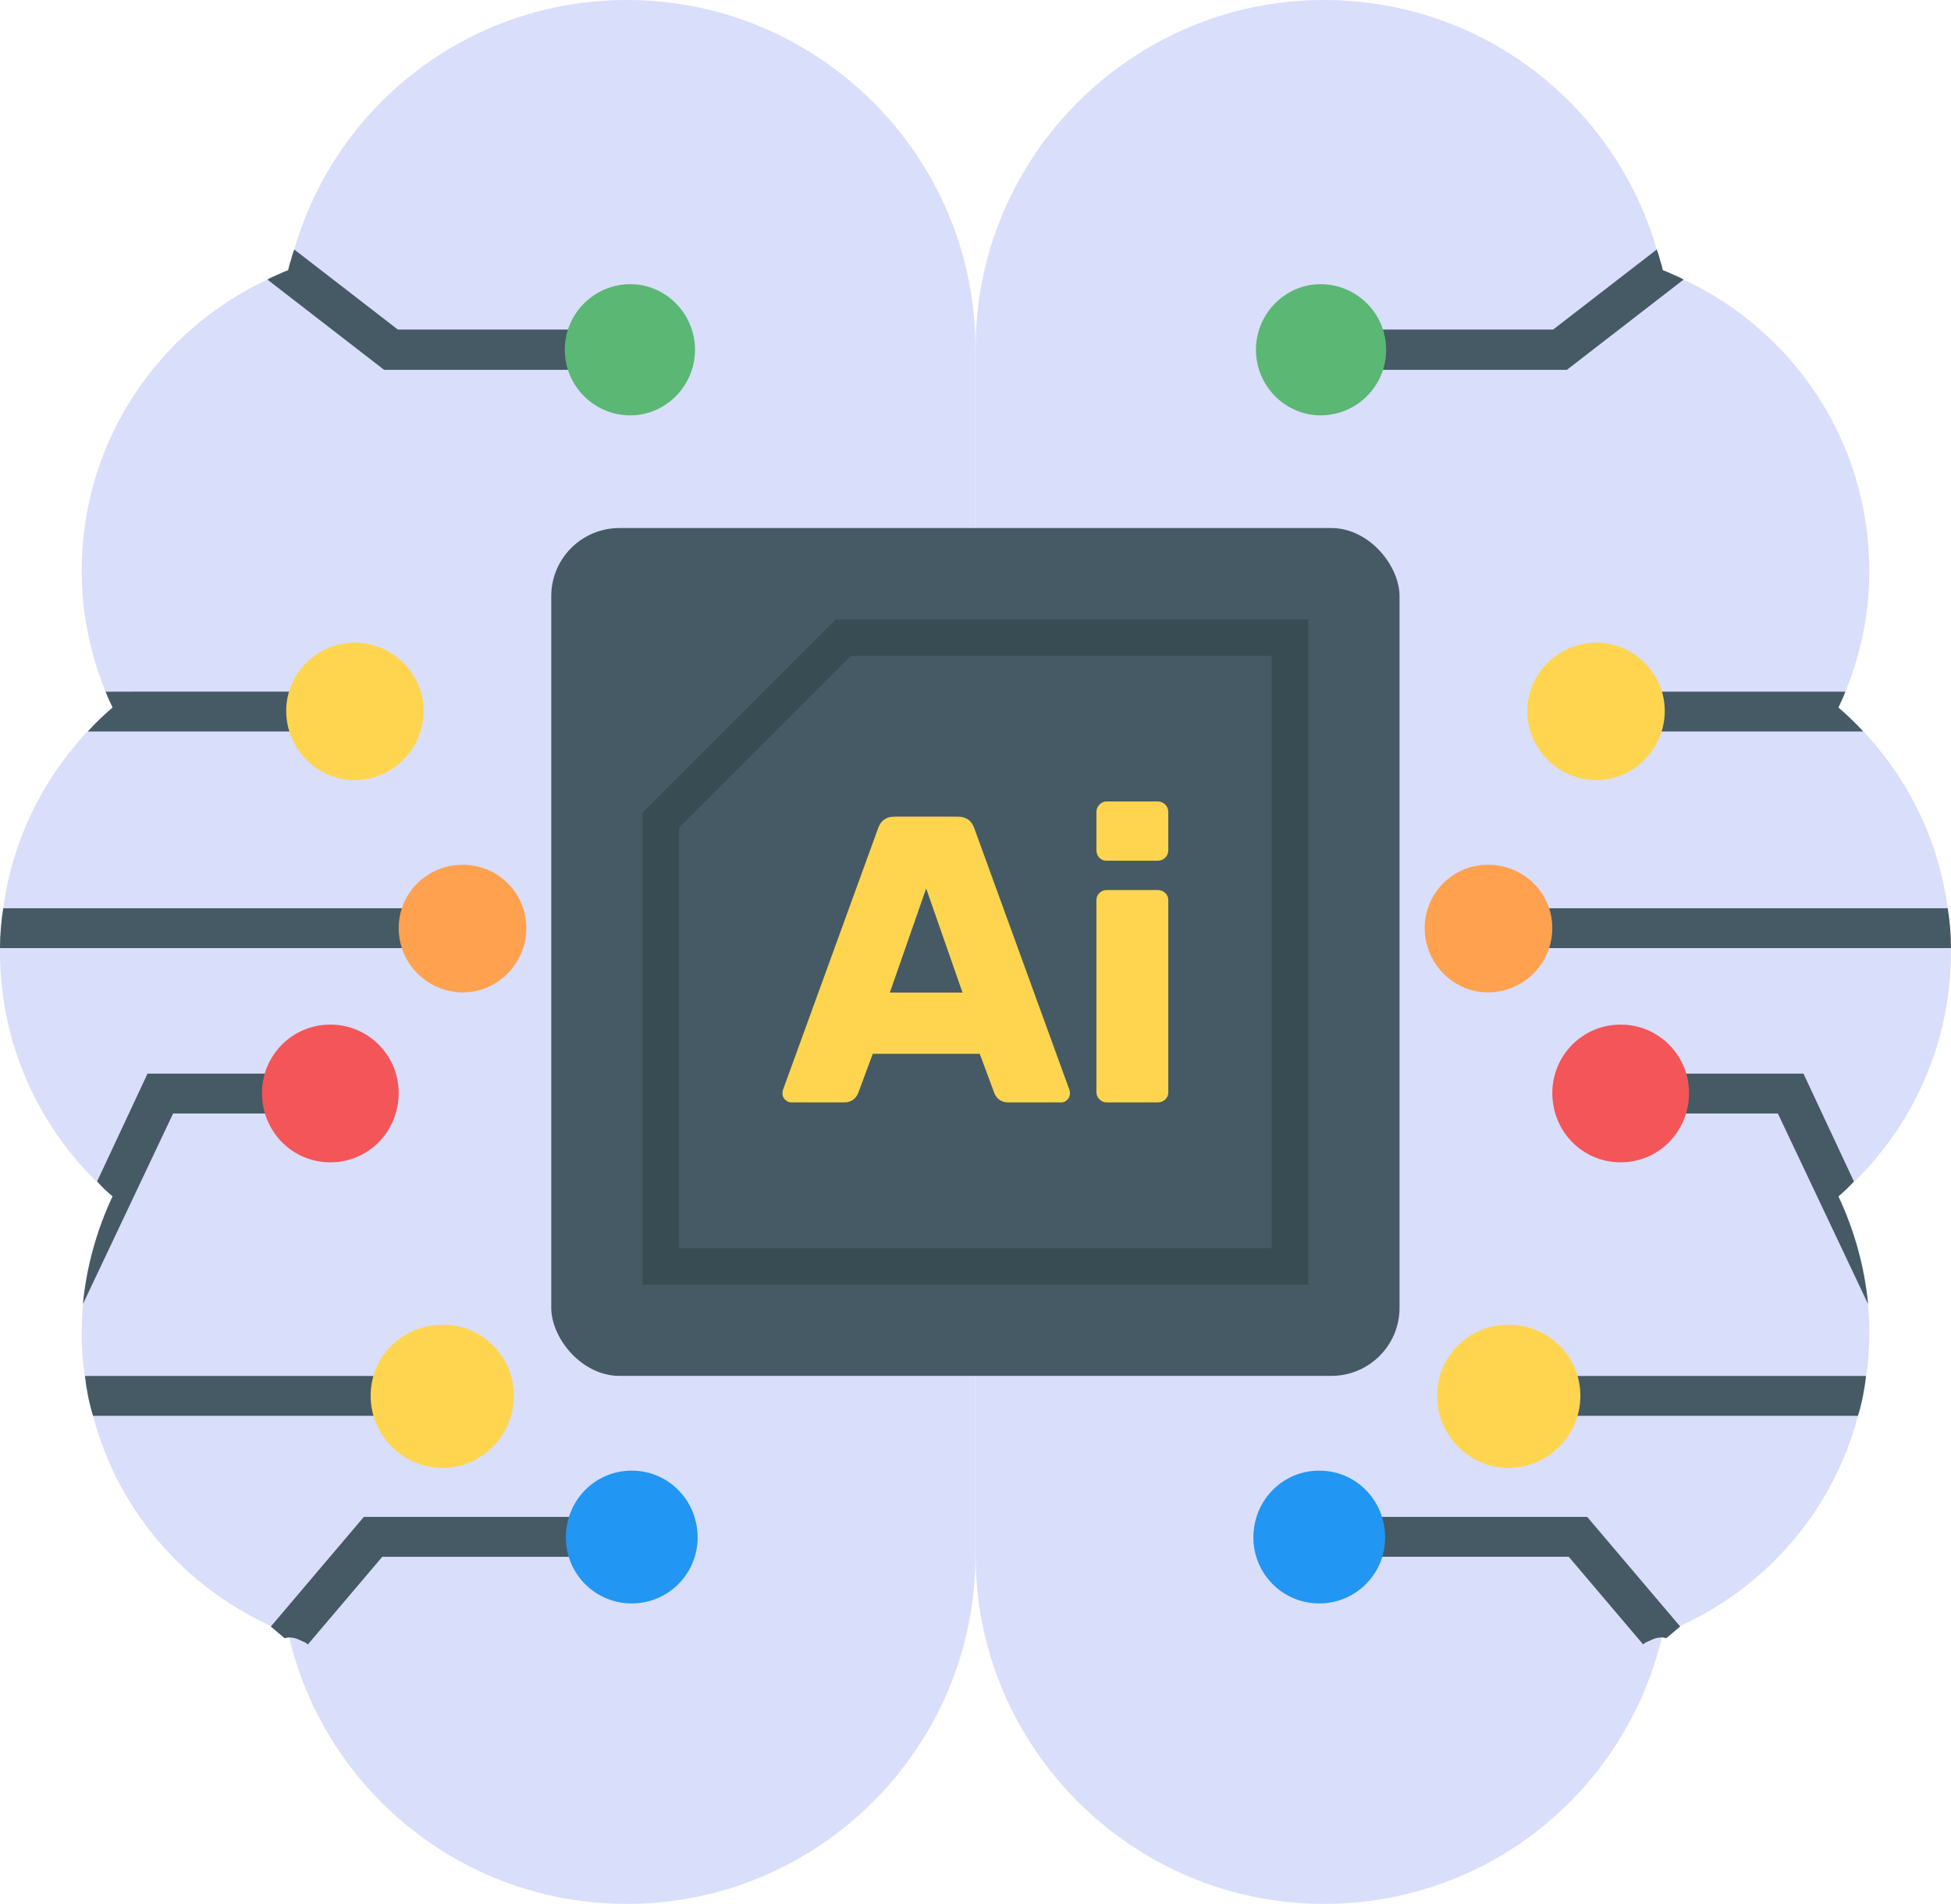 <?xml version="1.0" encoding="UTF-8"?>
<svg id="Layer_2" data-name="Layer 2" xmlns="http://www.w3.org/2000/svg" viewBox="0 0 48.005 46.85">
  <g id="Icons">
    <g id="_36" data-name="36">
      <g>
        <path d="M2.77,29.44c-.48,1.01-.76,2.16-.76,3.36,0,.36.02.71.08,1.06.04.34.1.66.2.98.64,2.46,2.45,4.44,4.8,5.35.87,3.83,4.26,6.66,8.34,6.66,4.71,0,8.57-3.84,8.57-8.57V8.57C24,3.84,20.14,0,15.43,0c-3.89,0-7.16,2.58-8.19,6.14-.03.08-.06.17-.08.26-.03.08-.05.16-.07.25-.09.03-.17.07-.26.11s-.17.07-.25.12c-2.7,1.26-4.57,3.99-4.57,7.17,0,1.2.28,2.35.76,3.36-1.44,1.24-2.43,2.98-2.69,4.94-.05.32-.08.65-.08.98v.09c0,2.4,1.07,4.56,2.77,6.02Z" fill="#d9defb"/>
        <path d="M2.16,18h5.31c.2.52.7.88,1.26.88.76,0,1.38-.62,1.38-1.38,0-.75-.62-1.37-1.38-1.37-.56,0-1.05.36-1.26.89H2.6c.05.14.11.26.17.39-.22.19-.42.38-.61.59ZM7.86,17.51l.04-.19c.1-.4.44-.69.83-.69.48,0,.88.39.88.87s-.4.88-.88.88c-.4,0-.74-.28-.83-.69l-.04-.18Z" fill="#455a64"/>
        <path d="M8.72,19.196c.941,0,1.704-.763,1.704-1.704,0-.916-.763-1.678-1.704-1.678-.915,0-1.678.763-1.678,1.678,0,.941.763,1.704,1.678,1.704Z" fill="#ffd54f"/>
        <path d="M7.575,40.466l1.831-2.157h4.881c.196.524.696.887,1.257.887.754,0,1.367-.614,1.367-1.368,0-.759-.613-1.377-1.367-1.377-.561,0-1.053.352-1.255.877h-5.337l-2.288,2.697.339.288c.028-.007.056-.014.086-.016l.006-.007.005.005c.076-.003.155.008.237.045.056.025.111.05.167.075.031.014.046.035.071.052ZM14.677,37.81l.04-.176c.095-.409.428-.684.827-.684.478,0,.867.394.867.877,0,.479-.389.868-.867.868-.394,0-.741-.289-.826-.689l-.041-.197Z" fill="#455a64"/>
        <path d="M15.544,39.456c.909,0,1.621-.737,1.621-1.621,0-.909-.712-1.646-1.621-1.646s-1.621.737-1.621,1.646c0,.884.712,1.621,1.621,1.621Z" fill="#2196f3"/>
        <path d="M2.04,32.09l2.22-4.69h2.61c.21.53.7.88,1.26.88.75,0,1.37-.62,1.37-1.38,0-.75-.62-1.36-1.37-1.36-.56,0-1.06.36-1.26.88h-3.24l-1.24,2.65c.12.14.25.26.38.37-.38.81-.64,1.71-.73,2.65ZM7.26,26.92l.04-.2c.09-.4.43-.68.83-.68.48,0,.87.38.87.86,0,.49-.39.88-.87.88-.4,0-.74-.28-.83-.68l-.04-.18Z" fill="#455a64"/>
        <path d="M8.128,28.602c.943,0,1.682-.764,1.682-1.707,0-.917-.739-1.682-1.682-1.682s-1.682.764-1.682,1.682c0,.943.739,1.707,1.682,1.707Z" fill="#f45558"/>
        <path d="M6.58,6.88l2.87,2.22h4.79c.21.54.69.88,1.26.88.76,0,1.38-.62,1.38-1.38,0-.75-.62-1.37-1.38-1.37-.57,0-1.05.35-1.26.88h-4.45l-2.55-1.97c-.03.08-.06.17-.08.26-.03.08-.05.16-.07.25-.09.03-.17.07-.26.11s-.17.07-.25.12ZM14.62,8.61l.05-.19c.1-.41.43-.69.83-.69.48,0,.88.39.88.87,0,.49-.4.88-.88.88-.4,0-.73-.27-.83-.69l-.05-.18Z" fill="#455a64"/>
        <path d="M15.511,10.221c.867,0,1.59-.723,1.59-1.614s-.723-1.614-1.59-1.614c-.891,0-1.614.723-1.614,1.614s.723,1.614,1.614,1.614Z" fill="#5bb774"/>
        <path d="M2.09,33.86c.04.34.1.66.2.98h7.33c.2.53.7.89,1.27.89.75,0,1.37-.62,1.37-1.38,0-.74-.63-1.37-1.37-1.37-.57,0-1.07.36-1.27.88H2.09ZM10.01,34.35l.04-.18c.09-.41.44-.69.84-.69.47,0,.87.4.87.87,0,.49-.39.88-.87.88-.4,0-.75-.28-.84-.69l-.04-.19Z" fill="#455a64"/>
        <path d="M12.644,34.346c0-.98-.795-1.749-1.749-1.749-.98,0-1.775.768-1.775,1.749s.795,1.775,1.775,1.775c.954,0,1.749-.795,1.749-1.775Z" fill="#ffd54f"/>
        <path d="M0,23.33h10.12c.2.54.7.89,1.27.89.75,0,1.36-.62,1.36-1.38,0-.75-.61-1.37-1.36-1.37-.57,0-1.07.36-1.27.88H.08c-.05.32-.08.65-.08.98ZM10.51,22.84l.04-.18c.09-.41.44-.69.84-.69.47,0,.86.4.86.87,0,.49-.39.88-.86.88-.4,0-.75-.28-.84-.69l-.04-.19Z" fill="#455a64"/>
        <path d="M12.95,22.838c0-.874-.708-1.558-1.558-1.558-.874,0-1.582.685-1.582,1.558s.708,1.582,1.582,1.582c.85,0,1.558-.708,1.558-1.582Z" fill="#ffa14e"/>
      </g>
      <g>
        <path d="M45.235,29.44c.48,1.01.76,2.16.76,3.36,0,.36-.02.71-.08,1.06-.04.34-.1.66-.2.98-.64,2.46-2.45,4.44-4.8,5.35-.87,3.83-4.26,6.66-8.34,6.66-4.71,0-8.57-3.84-8.57-8.57V8.57c0-4.73,3.86-8.57,8.57-8.57,3.89,0,7.16,2.58,8.19,6.14.03.08.06.17.08.26.03.08.05.16.07.25.09.03.17.07.26.11s.17.07.25.12c2.7,1.26,4.57,3.99,4.57,7.17,0,1.2-.28,2.35-.76,3.36,1.44,1.24,2.43,2.98,2.69,4.94.05.32.08.65.08.98v.09c0,2.4-1.07,4.56-2.77,6.02Z" fill="#d9defb"/>
        <path d="M45.235,17.41c.06-.13.12-.25.17-.39h-4.87c-.21-.53-.7-.89-1.26-.89-.76,0-1.38.62-1.38,1.37,0,.76.62,1.38,1.38,1.38.56,0,1.06-.36,1.26-.88h5.31c-.19-.21-.39-.4-.61-.59ZM40.105,17.69c-.09.41-.43.69-.83.69-.48,0-.88-.4-.88-.88s.4-.87.88-.87c.39,0,.73.29.83.69l.04.19-.04.18Z" fill="#455a64"/>
        <path d="M39.284,19.196c-.941,0-1.704-.763-1.704-1.704,0-.916.763-1.678,1.704-1.678.915,0,1.678.763,1.678,1.678,0,.941-.763,1.704-1.678,1.704Z" fill="#ffd54f"/>
        <path d="M40.501,40.414c.056-.025.111-.05.167-.075.082-.037.161-.047.237-.045l.005-.005.006.007c.03.002.057.009.086.016l.339-.288-2.288-2.697h-5.337c-.202-.525-.693-.877-1.255-.877-.754,0-1.367.618-1.367,1.377,0,.754.613,1.368,1.367,1.368.56,0,1.06-.363,1.257-.887h4.881l1.831,2.157c.025-.017.041-.038.071-.052ZM33.287,38.007c-.085.399-.433.689-.826.689-.479,0-.867-.389-.867-.868,0-.484.389-.877.867-.877.399,0,.732.274.827.684l.04.176-.041.197Z" fill="#455a64"/>
        <path d="M32.461,39.456c-.909,0-1.621-.737-1.621-1.621,0-.909.712-1.646,1.621-1.646s1.621.737,1.621,1.646c0,.884-.712,1.621-1.621,1.621Z" fill="#2196f3"/>
        <path d="M45.235,29.44c.13-.11.26-.23.38-.37l-1.24-2.65h-3.24c-.2-.52-.7-.88-1.26-.88-.75,0-1.37.61-1.37,1.36,0,.76.62,1.38,1.37,1.38.56,0,1.05-.35,1.26-.88h2.61l2.22,4.69c-.09-.94-.35-1.84-.73-2.65ZM40.705,27.1c-.09.4-.43.68-.83.68-.48,0-.87-.39-.87-.88,0-.48.39-.86.87-.86.4,0,.74.28.83.68l.04.2-.04.18Z" fill="#455a64"/>
        <path d="M39.877,28.602c-.943,0-1.682-.764-1.682-1.707,0-.917.739-1.682,1.682-1.682s1.682.764,1.682,1.682c0,.943-.739,1.707-1.682,1.707Z" fill="#f45558"/>
        <path d="M41.175,6.76c-.09-.04-.17-.08-.26-.11-.02-.09-.04-.17-.07-.25-.02-.09-.05-.18-.08-.26l-2.55,1.97h-4.45c-.21-.53-.69-.88-1.26-.88-.76,0-1.38.62-1.38,1.37,0,.76.62,1.38,1.38,1.38.57,0,1.05-.34,1.26-.88h4.79l2.87-2.22c-.08-.05-.16-.08-.25-.12ZM33.335,8.79c-.1.42-.43.69-.83.69-.48,0-.88-.39-.88-.88,0-.48.4-.87.88-.87.4,0,.73.28.83.69l.05.19-.05.18Z" fill="#455a64"/>
        <path d="M32.493,10.221c-.867,0-1.59-.723-1.59-1.614s.723-1.614,1.59-1.614c.891,0,1.614.723,1.614,1.614s-.723,1.614-1.614,1.614Z" fill="#5bb774"/>
        <path d="M38.385,33.86c-.2-.52-.7-.88-1.27-.88-.74,0-1.37.63-1.37,1.37,0,.76.62,1.38,1.37,1.38.57,0,1.07-.36,1.27-.89h7.33c.1-.32.16-.64.2-.98h-7.53ZM37.955,34.54c-.09.41-.44.69-.84.69-.48,0-.87-.39-.87-.88,0-.47.4-.87.87-.87.4,0,.75.28.84.69l.04.18-.04.19Z" fill="#455a64"/>
        <path d="M35.361,34.346c0-.98.795-1.749,1.749-1.749.98,0,1.775.768,1.775,1.749s-.795,1.775-1.775,1.775c-.954,0-1.749-.795-1.749-1.775Z" fill="#ffd54f"/>
        <path d="M47.925,22.35h-10.04c-.2-.52-.7-.88-1.27-.88-.75,0-1.36.62-1.36,1.37,0,.76.61,1.38,1.36,1.38.57,0,1.07-.35,1.27-.89h10.12c0-.33-.03-.66-.08-.98ZM37.455,23.03c-.09.41-.44.69-.84.69-.47,0-.86-.39-.86-.88,0-.47.39-.87.86-.87.4,0,.75.28.84.69l.04.18-.04.19Z" fill="#455a64"/>
        <path d="M35.055,22.838c0-.874.708-1.558,1.558-1.558.873,0,1.582.685,1.582,1.558s-.708,1.582-1.582,1.582c-.85,0-1.558-.708-1.558-1.582Z" fill="#ffa14e"/>
      </g>
      <rect x="13.564" y="12.994" width="20.872" height="20.863" rx="1.676" ry="1.676" fill="#455a64"/>
      <path d="M32.189,31.61H15.81v-11.613l4.756-4.756h11.624v16.37ZM16.708,30.712h14.582v-14.572h-10.353l-4.23,4.23v10.343Z" fill="#384c54"/>
      <g>
        <path d="M19.318,27.062c-.043-.043-.065-.092-.065-.146,0-.04.003-.07.01-.09l2.341-6.439c.067-.195.201-.291.402-.291h1.567c.201,0,.335.097.402.291l2.341,6.439c.007.02.01.05.01.09,0,.054-.022.102-.065.146-.043.044-.092.065-.145.065h-1.306c-.161,0-.275-.074-.341-.221l-.362-.975h-2.632l-.362.975c-.067.148-.181.221-.341.221h-1.306c-.054,0-.102-.022-.146-.065ZM21.895,24.425h1.788l-.894-2.562-.894,2.562Z" fill="#ffd54f"/>
        <path d="M27.048,21.105c-.047-.05-.07-.112-.07-.186v-.935c0-.074.025-.135.075-.186.05-.05.109-.076.176-.076h1.256c.074,0,.136.025.186.076.05.05.075.112.075.186v.935c0,.074-.025.136-.075.186-.05.05-.112.075-.186.075h-1.256c-.074,0-.134-.025-.181-.075ZM27.053,27.052c-.05-.05-.075-.109-.075-.176v-4.722c0-.073.025-.134.075-.181.05-.047.109-.071.176-.071h1.256c.074,0,.136.024.186.071.05.047.075.107.075.181v4.722c0,.074-.025.134-.075.181-.05.047-.112.07-.186.07h-1.256c-.067,0-.125-.025-.176-.075Z" fill="#ffd54f"/>
      </g>
    </g>
  </g>
</svg>